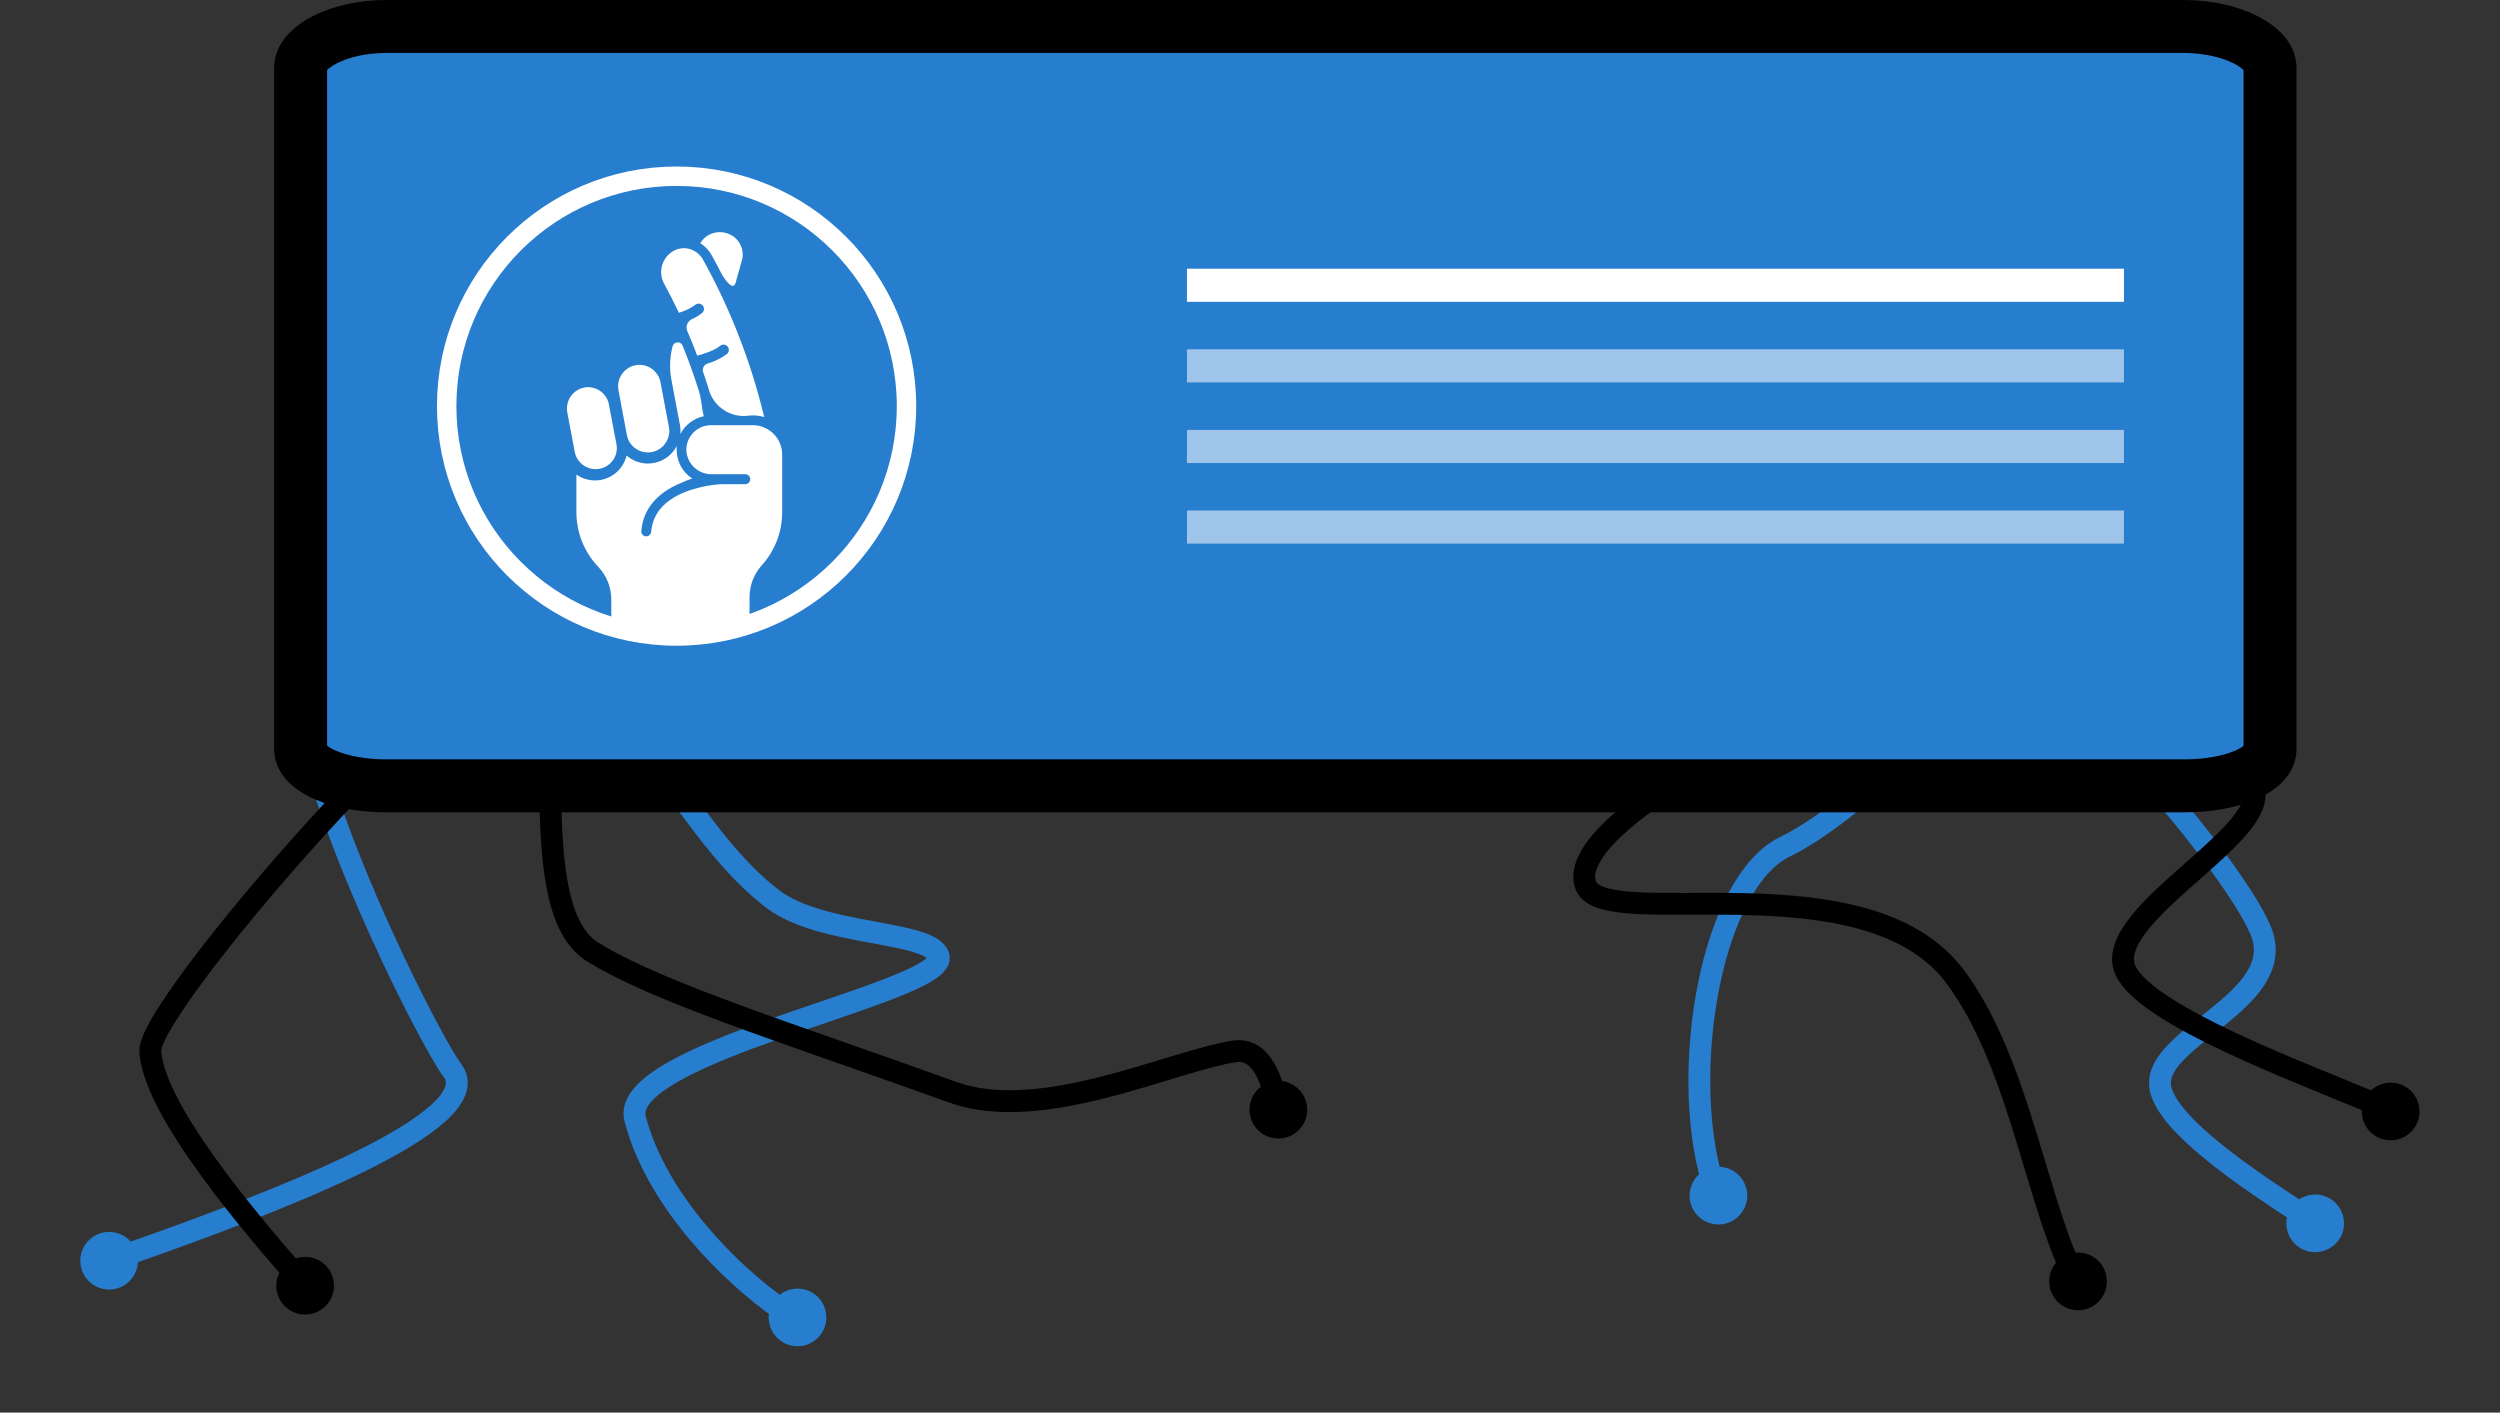 <?xml version="1.0" encoding="UTF-8" standalone="no"?>
<!DOCTYPE svg PUBLIC "-//W3C//DTD SVG 1.1//EN" "http://www.w3.org/Graphics/SVG/1.1/DTD/svg11.dtd">
<svg width="100%" height="100%" viewBox="0 0 515 291" version="1.1" xmlns="http://www.w3.org/2000/svg" xmlns:xlink="http://www.w3.org/1999/xlink" xml:space="preserve" xmlns:serif="http://www.serif.com/" style="fill-rule:evenodd;clip-rule:evenodd;stroke-linecap:round;stroke-linejoin:round;stroke-miterlimit:1.5;">
    <rect x="0" y="0" width="515" height="291" fill="#333333" stroke="none"/>
    <g transform="matrix(1,0,0,1,-134.131,-197.121)">
        <g transform="matrix(0.259,0.309,-0.309,0.259,586.428,293.75)">
            <g transform="matrix(1.653,-0.427,0.216,0.837,-395.437,149.455)">
                <g transform="matrix(1.182,-1.667,0.844,2.335,-370.225,475.426)">
                    <path d="M348.714,248.719C349.977,251.745 353.46,253.177 356.486,251.914C359.512,250.651 360.944,247.168 359.681,244.142C358.418,241.115 354.935,239.684 351.909,240.947C348.882,242.21 347.451,245.693 348.714,248.719Z" style="fill:rgb(39,125,206);"/>
                    <path d="M480.504,247.193C483.211,249.045 483.904,252.746 482.052,255.452C480.2,258.159 476.5,258.852 473.793,257C471.087,255.148 470.393,251.448 472.245,248.741C474.097,246.035 477.798,245.341 480.504,247.193Z" style="fill:rgb(39,125,206);"/>
                    <path d="M352.824,243.14C346.19,220.137 352.789,181.775 367.941,174.505C381.853,167.83 405.974,143.478 410.41,137.265C417.324,127.581 460.14,177.398 465.959,191.952C471.778,206.505 442.643,214.002 445.325,224.585C447.303,232.393 463.763,243.249 474.206,250.083" style="fill:none;stroke:rgb(39,125,206);stroke-width:4.5px;"/>
                </g>
            </g>
            <g transform="matrix(1.653,-0.427,0.216,0.837,-453.84,148.432)">
                <g transform="matrix(1.182,-1.667,0.844,2.335,-337.251,493.469)">
                    <path d="M423.133,267.016C424.757,269.866 428.388,270.861 431.237,269.238C434.087,267.614 435.082,263.983 433.459,261.133C431.836,258.284 428.204,257.289 425.355,258.912C422.505,260.535 421.51,264.167 423.133,267.016Z"/>
                    <path d="M495.295,223.703C498.241,225.143 499.464,228.704 498.024,231.651C496.584,234.597 493.023,235.82 490.076,234.38C487.13,232.94 485.907,229.379 487.347,226.432C488.787,223.486 492.348,222.263 495.295,223.703Z"/>
                    <path d="M426.531,260.977C419.212,244.558 415.553,218.533 403.164,201.579C384.728,176.353 330.51,192.585 326.815,182.481C322.526,170.756 364.9,147.662 387.67,144.068C407.38,140.957 455.028,151.573 463.434,160.919C471.84,170.265 432.34,188.354 438.105,200.143C442.629,209.393 473.8,220.883 489.483,227.476" style="fill:none;stroke:black;stroke-width:4.5px;"/>
                </g>
            </g>
        </g>
        <g transform="matrix(0.403,-1.73472e-18,1.73472e-18,0.403,183.118,299.493)">
            <g transform="matrix(1.653,-0.427,0.216,0.837,-395.437,149.455)">
                <g transform="matrix(1.407,0.718,-0.363,2.778,214.465,-372.529)">
                    <path d="M20.459,254.187C17.363,255.267 15.726,258.658 16.806,261.755C17.887,264.851 21.278,266.488 24.374,265.408C27.47,264.328 29.107,260.937 28.027,257.84C26.947,254.744 23.556,253.107 20.459,254.187Z" style="fill:rgb(39,125,206);"/>
                    <path d="M166.861,266.132C169.809,267.569 171.034,271.13 169.597,274.077C168.159,277.025 164.598,278.25 161.651,276.812C158.704,275.374 157.478,271.814 158.916,268.867C160.354,265.919 163.914,264.694 166.861,266.132Z" style="fill:rgb(39,125,206);"/>
                    <path d="M25.783,258.623C55.656,248.12 101.282,230.977 93.083,220.469C85.961,211.342 5.507,53.378 130.798,153.166C138.959,159.666 146.221,175.359 159.192,185.259C169.28,192.958 191.602,191.649 193.323,197.011C195.311,203.207 147.061,212.851 133.92,224.063C131.451,226.17 130.221,228.333 130.798,230.539C135.304,247.764 150.91,262.877 161.052,269.909" style="fill:none;stroke:rgb(39,125,206);stroke-width:4.5px;"/>
                </g>
            </g>
            <g transform="matrix(1.653,-0.427,0.216,0.837,-453.84,148.432)">
                <g transform="matrix(1.407,0.718,-0.363,2.778,247.439,-354.485)">
                    <path d="M58.346,268.87C60.514,271.331 64.272,271.57 66.733,269.403C69.194,267.235 69.433,263.478 67.265,261.016C65.098,258.555 61.34,258.316 58.879,260.484C56.418,262.651 56.179,266.409 58.346,268.87Z"/>
                    <path d="M269.109,227.264C269.876,230.452 267.909,233.663 264.72,234.43C261.532,235.196 258.321,233.229 257.554,230.041C256.788,226.852 258.755,223.641 261.943,222.875C265.132,222.108 268.343,224.075 269.109,227.264Z"/>
                    <path d="M60.45,262.267C48.257,248.255 31.637,227.865 30.891,216.637C30.715,213.98 35.97,205.907 43.826,195.81C62.189,172.209 94.763,137.55 105.4,135.157C120.587,131.74 105.6,185.908 122.014,196.136C135.591,204.596 163.31,213.134 196.157,225.034C214.426,231.653 241.206,218.652 254.215,216.637C258.924,215.907 261.214,220.489 262.499,225.186" style="fill:none;stroke:black;stroke-width:4.5px;"/>
                </g>
            </g>
        </g>
        <g transform="matrix(2.727,0,0,2.727,-271.092,-67.06)">
            <g>
                <path d="M320.076,101.976L320.076,153.479C320.076,155.015 317.206,156.238 313.638,156.238L177.744,156.238C174.194,156.238 171.306,154.997 171.306,153.479L171.306,101.976C171.306,100.441 174.175,98.877 177.744,98.877L313.656,98.877C317.206,98.905 320.076,100.441 320.076,101.976Z" style="fill:rgb(39,125,206);fill-rule:nonzero;stroke:black;stroke-width:4px;stroke-linecap:butt;stroke-miterlimit:2;"/>
                <g transform="matrix(1,0,0,1,1.638,-0.097)">
                    <rect x="236.623" y="117.271" width="70.78" height="2.502" style="fill:white;"/>
                </g>
                <g transform="matrix(1,0,0,1,1.638,-0.097)">
                    <rect x="236.623" y="123.359" width="70.78" height="2.502" style="fill:white;fill-opacity:0.55;"/>
                </g>
                <g transform="matrix(1,0,0,1,1.638,-0.097)">
                    <rect x="236.623" y="129.448" width="70.78" height="2.502" style="fill:white;fill-opacity:0.55;"/>
                </g>
                <g transform="matrix(1,0,0,1,1.638,-0.097)">
                    <rect x="236.623" y="135.536" width="70.78" height="2.502" style="fill:white;fill-opacity:0.55;"/>
                </g>
                <g transform="matrix(1,0,0,1,1.638,-3.013)">
                    <g id="hand" transform="matrix(1,0,0,1,0,0.217)">
                        <path d="M193.277,134.421C192.977,134.854 192.482,135.112 191.956,135.112C191.191,135.112 190.526,134.568 190.376,133.817L189.81,130.811C189.658,129.95 190.232,129.114 191.09,128.948C191.188,128.929 191.287,128.92 191.387,128.92C192.117,128.92 192.759,129.42 192.937,130.128L193.428,132.718C193.433,132.746 193.438,132.773 193.447,132.8L193.529,133.235C193.605,133.648 193.515,134.075 193.277,134.421Z" style="fill:white;fill-rule:nonzero;"/>
                        <path d="M196.198,133.822C196.098,133.84 195.997,133.849 195.897,133.849C195.123,133.849 194.454,133.293 194.313,132.532L193.678,129.15C193.659,129.05 193.65,128.949 193.65,128.847C193.65,127.962 194.379,127.232 195.265,127.232C196.037,127.232 196.707,127.787 196.852,128.546L197.488,131.918C197.508,132.02 197.518,132.123 197.518,132.227C197.518,133.003 196.961,133.676 196.198,133.822Z" style="fill:white;fill-rule:nonzero;"/>
                        <path d="M197.684,128.393C197.518,127.535 197.549,126.651 197.772,125.807C197.828,125.645 197.982,125.534 198.153,125.534C198.305,125.534 198.445,125.621 198.513,125.757C198.972,126.88 199.385,128.028 199.751,129.2C199.953,129.83 199.953,130.469 200.126,131.113C199.361,131.273 198.707,131.771 198.35,132.466C198.373,132.236 198.363,132.004 198.322,131.777L197.919,129.645L197.686,128.403L197.684,128.393Z" style="fill:white;fill-rule:nonzero;"/>
                        <path d="M200.718,118.95C200.96,119.384 201.193,119.822 201.42,120.264C201.735,120.867 202.355,121.683 202.531,121.021L203.02,119.282C203.23,118.391 202.673,117.484 201.784,117.269C201.346,117.151 200.881,117.208 200.484,117.428C200.225,117.573 200.011,117.786 199.864,118.044C200.221,118.269 200.515,118.582 200.718,118.95Z" style="fill:white;fill-rule:nonzero;"/>
                        <path d="M198.241,123.298C198.684,123.175 199.102,122.975 199.473,122.705C199.546,122.643 199.64,122.609 199.736,122.609C199.874,122.609 200.004,122.681 200.078,122.798C200.183,122.971 200.144,123.198 199.985,123.324C199.757,123.506 199.506,123.656 199.238,123.773C198.892,123.927 198.73,124.335 198.877,124.684C199.141,125.287 199.393,125.912 199.627,126.538C200.12,126.411 200.946,126.147 201.351,125.803C201.424,125.74 201.518,125.704 201.615,125.704C201.752,125.704 201.88,125.774 201.955,125.889C202.062,126.061 202.026,126.29 201.868,126.417C201.426,126.741 200.929,126.985 200.402,127.136C200.193,127.206 200.05,127.402 200.05,127.623C200.05,127.68 200.059,127.736 200.078,127.79C200.23,128.231 200.376,128.666 200.515,129.136C200.887,130.41 202.139,131.236 203.457,131.077C203.87,131.021 204.29,131.056 204.689,131.178C203.692,127.028 202.14,123.032 200.074,119.297C199.845,118.881 199.452,118.58 198.992,118.465C198.869,118.433 198.742,118.419 198.616,118.419C198.301,118.421 197.994,118.514 197.732,118.688C196.935,119.211 196.67,120.27 197.127,121.105C197.52,121.823 197.889,122.555 198.241,123.298Z" style="fill:white;fill-rule:nonzero;"/>
                        <path d="M203.83,131.791C205.045,131.791 206.045,132.791 206.045,134.006L206.045,138.372C206.046,139.849 205.497,141.276 204.506,142.372C203.908,143.035 203.578,143.897 203.58,144.789L203.58,146.305C202.199,146.847 200.627,147.135 199.042,147.23C198.468,147.264 197.893,147.278 197.325,147.278C195.785,147.278 194.384,146.99 193.137,146.546L193.137,144.958C193.136,144.04 192.783,143.156 192.15,142.489C191.092,141.381 190.501,139.906 190.501,138.373L190.501,135.52C190.914,135.81 191.406,135.966 191.911,135.965C192.063,135.964 192.214,135.95 192.364,135.922C193.31,135.742 194.067,135.021 194.291,134.084C194.738,134.472 195.31,134.687 195.901,134.688C196.055,134.689 196.209,134.674 196.359,134.644C197.095,134.507 197.73,134.038 198.076,133.374C198.071,133.467 198.07,133.561 198.075,133.653C198.075,134.527 198.517,135.344 199.248,135.822C198.973,135.91 198.704,136.016 198.443,136.14C196.59,136.882 195.545,138.134 195.403,139.785C195.402,139.795 195.401,139.805 195.401,139.815C195.401,140.02 195.569,140.188 195.774,140.188L195.775,140.188C195.968,140.187 196.13,140.037 196.145,139.846C196.268,138.485 197.126,137.473 198.703,136.841C199.571,136.507 200.485,136.309 201.413,136.251L203.229,136.251C203.436,136.258 203.613,136.102 203.632,135.897C203.633,135.887 203.633,135.878 203.633,135.868C203.633,135.663 203.465,135.495 203.26,135.494L200.71,135.494C199.717,135.505 198.877,134.73 198.808,133.738C198.806,133.708 198.806,133.677 198.806,133.647C198.806,132.631 199.641,131.793 200.658,131.791L203.83,131.791Z" style="fill:white;"/>
                    </g>
                    <g transform="matrix(0.375,0,0,0.375,97.279,17.132)">
                        <circle cx="268.773" cy="302.495" r="46.313" style="fill:none;stroke:white;stroke-width:3.91px;"/>
                    </g>
                </g>
            </g>
        </g>
    </g>
</svg>
